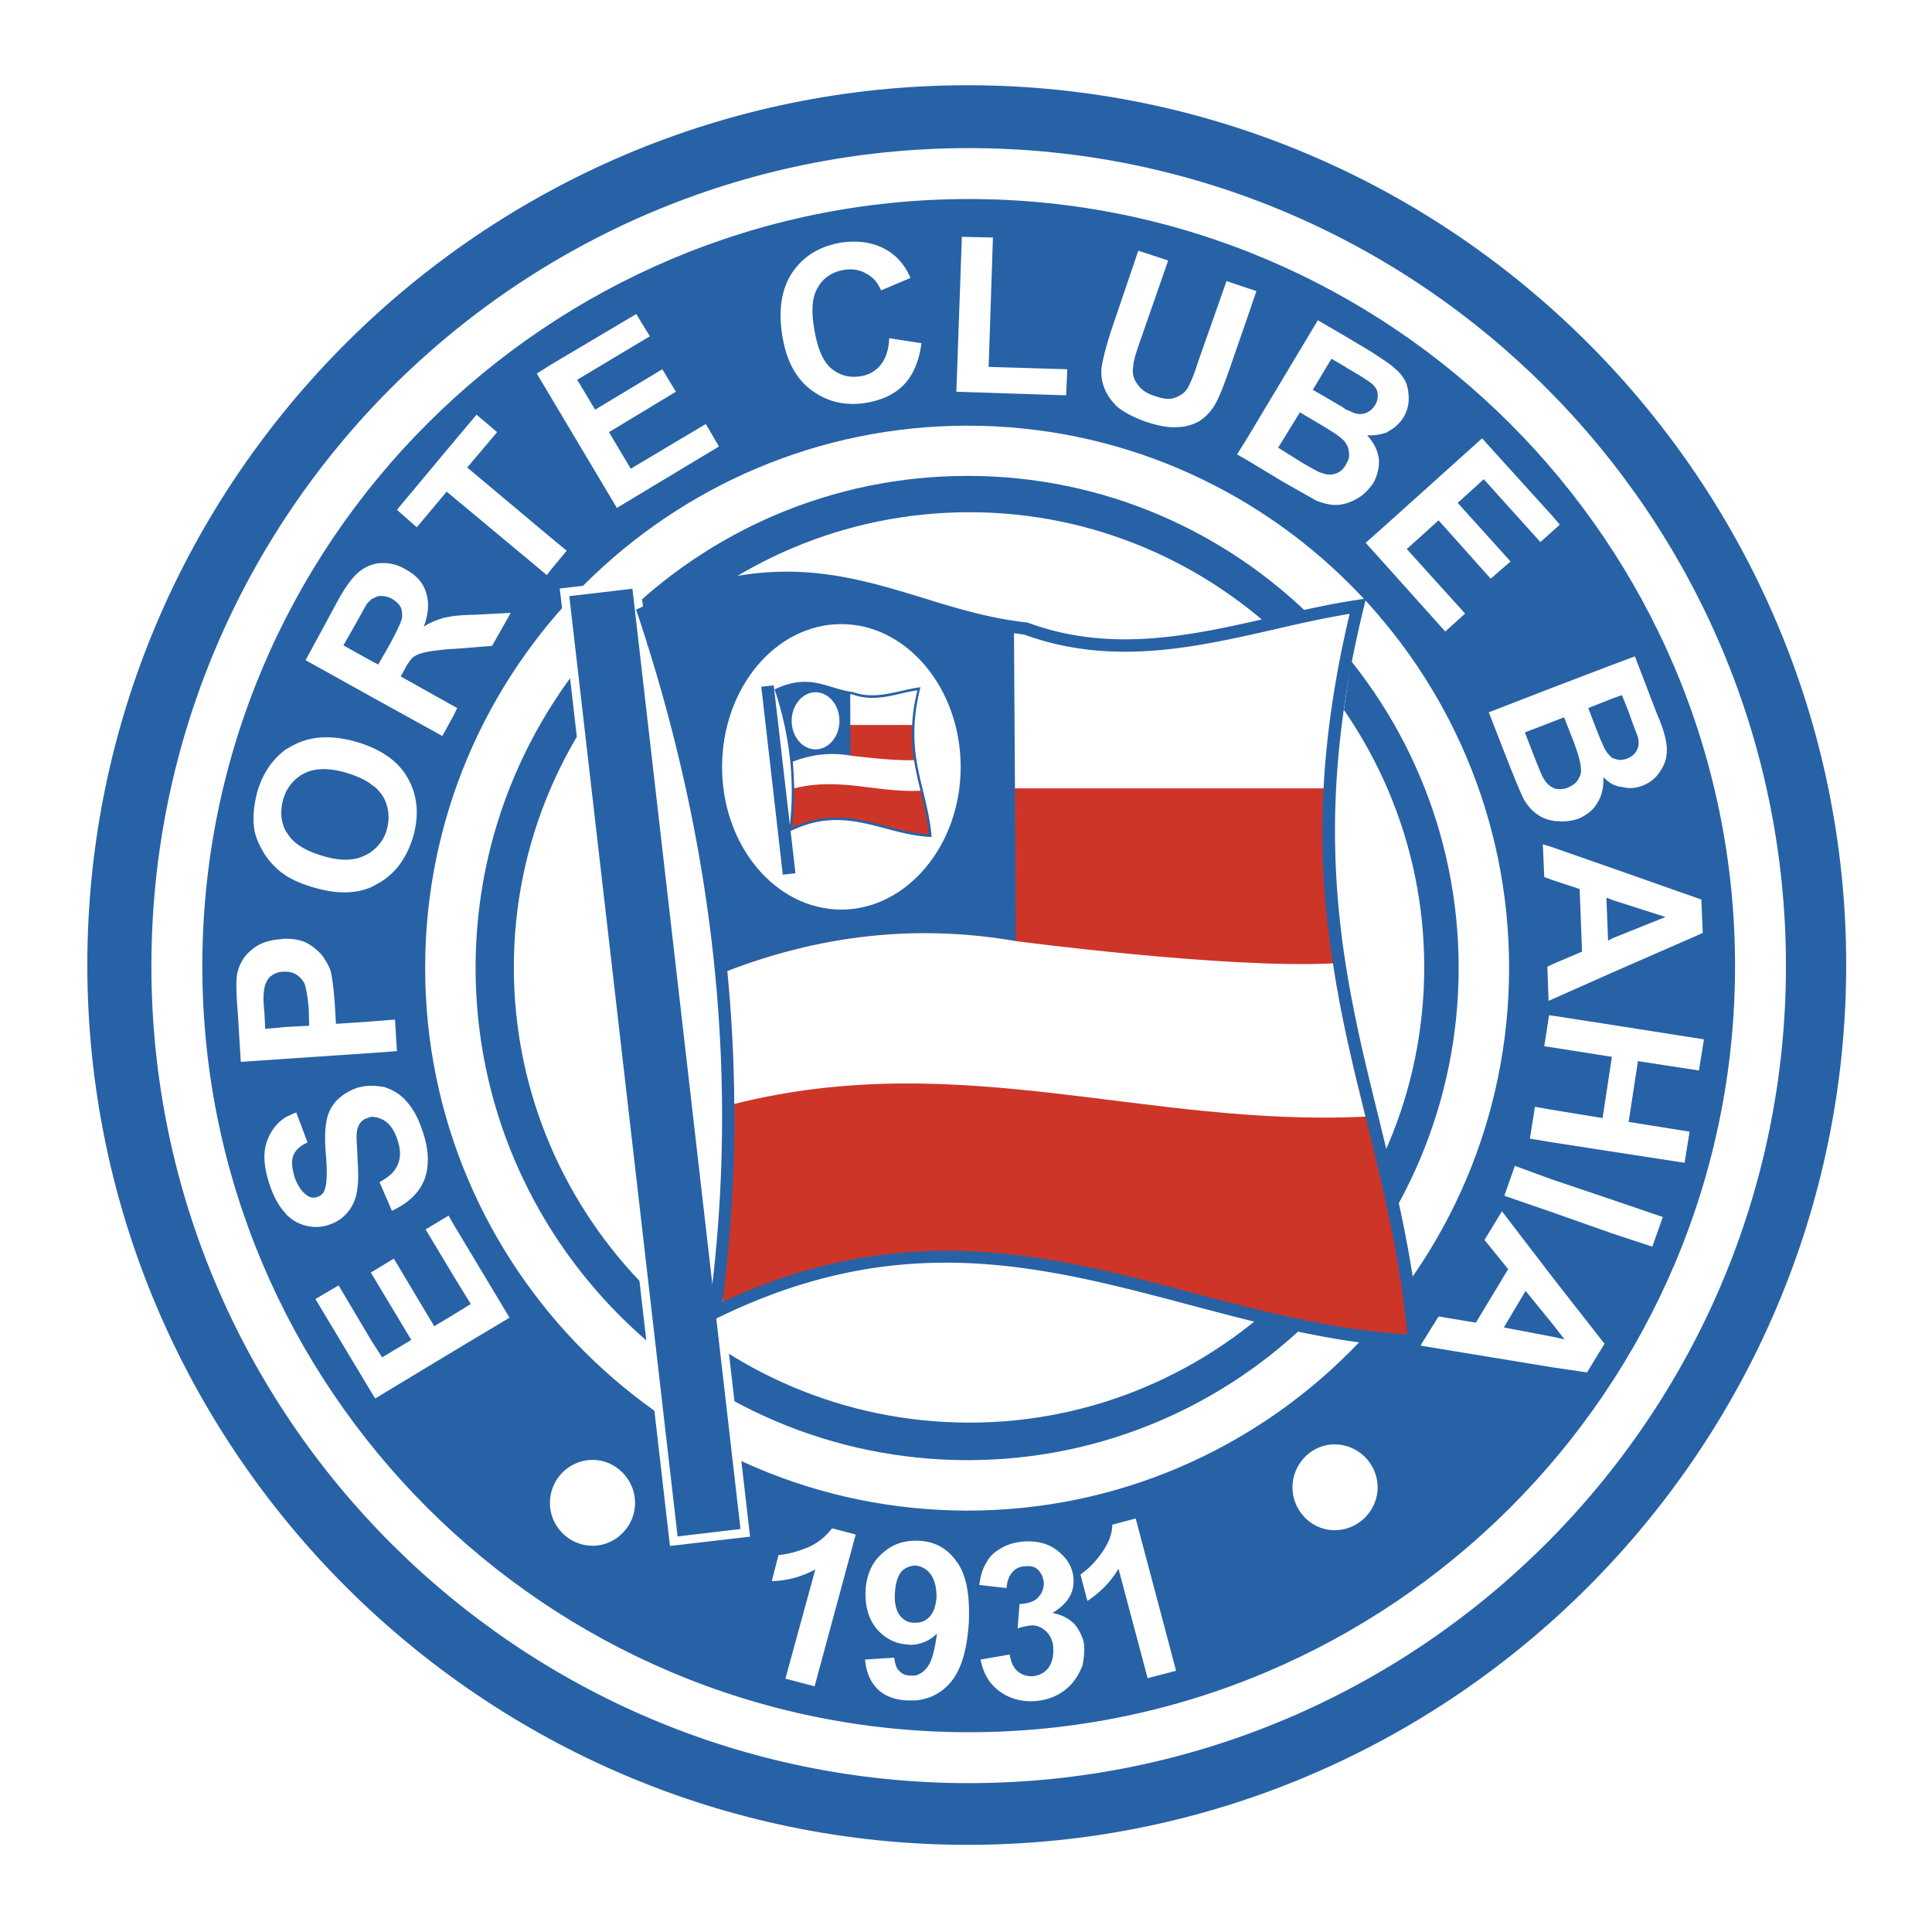 <svg xmlns="http://www.w3.org/2000/svg" width="2500" height="2500" viewBox="0 0 192.756 192.756"><g fill-rule="evenodd" clip-rule="evenodd"><path fill="#fff" d="M0 0h192.756v192.756H0V0z"/><path d="M8.56 184.252zm87.978-.193c48.278 0 87.657-39.451 87.657-87.801 0-48.302-39.379-87.753-87.657-87.753-48.373 0-87.825 39.452-87.825 87.753 0 48.349 39.452 87.801 87.825 87.801z" fill="#2762a6"/><path d="M15.105 96.377c0 44.938 36.59 81.527 81.552 81.527 44.938 0 81.528-36.59 81.528-81.527 0-44.986-36.59-81.6-81.528-81.6-44.961 0-81.552 36.614-81.552 81.6zm5.081 0c0-42.195 34.3-76.519 76.472-76.519 42.147 0 76.448 34.324 76.448 76.519 0 42.146-34.301 76.447-76.448 76.447-42.172 0-76.472-34.301-76.472-76.447z" fill="#fff"/><path d="M96.729 141.936c-25.069 0-45.463-20.395-45.463-45.439 0-24.974 20.394-45.392 45.463-45.392 24.902 0 45.367 20.418 45.367 45.392 0 25.044-20.465 45.439-45.367 45.439z" fill="#fff"/><path d="M42.417 96.567c0 29.841 24.282 54.146 54.121 54.146 29.769 0 54.026-24.305 54.026-54.146 0-29.839-24.258-54.097-54.026-54.097-29.839 0-54.121 24.258-54.121 54.097zm5.033 0c0-27.073 22.016-49.088 49.088-49.088 27.001 0 48.993 22.016 48.993 49.088 0 27.073-21.992 49.112-48.993 49.112-27.073.001-49.088-22.038-49.088-49.112z" fill="#fff"/><path d="M64.218 61.146c17.245-8.11 25.546.191 38.116 1.551 11.594 4.293 22.588-.668 33.131-2.218-8.324 33.68 3.578 48.898 5.629 73.347-23.303-1.121-42.074-16.387-69.744-2.936 3.172-23.302.501-46.845-7.132-69.744z" fill="#cd3529"/><path d="M100.904 62.22v16.435h32.01l2.719-18.248c-13.453 3.173-24.235 5.224-34.729 1.813zM169.504 106.801l.5-3.102-9.065-1.429-6.009-.932-.383-.047-.477 3.1.86.119 5.89.931-.929 6.106-4.961-.811-1.789-.31-.502 3.172 2.291.382 6.009.93 7.133 1.098.5-3.102-6.082-.976.93-6.059 6.084.93zM154.93 117.701l-3.793-1.383-1.049 2.981 4.842 1.67 6.009 2.123 3.913 1.287 1.05-2.957-4.963-1.693-6.009-2.028zM154.93 84.546l-1.002-.31.143 3.268.859.311 2.672.882.238 6.249-2.91 1.24-.549.263.119 3.411.43-.191 6.01-2.672 8.945-3.911-.143-3.339-8.803-3.101-6.009-2.1zm11.234 6.941l-5.225 2.099-.5.263-.168-4.293.668.262 5.225 1.669zM149.848 120.85l-1.74 2.861 2.361 2.91-3.221 5.344-3.721-.621-1.812 2.91 13.215 2.172 3.41.5 1.742-2.861-5.152-6.584-5.082-6.631zm6.25 12.785l-1.168-.262-4.891-.932 2.17-3.648 2.721 3.338 1.168 1.504zM146.176 61.218l-5.821-6.44 3.172-2.862 5.2 5.82 1.98-1.717-5.271-5.845 2.599-2.361 5.654 6.273 1.241-1.121.691-.62-.691-.811-7.061-7.8-9.445 8.492-2.172 1.932 2.172 2.409 5.771 6.44 1.981-1.789zM148.537 71.069l1.932 4.961c.74 1.86 1.24 3.053 1.479 3.554.383.74.883 1.288 1.432 1.67.43.31 1.002.549 1.551.62.119.048.309.048.43.048.738.071 1.43 0 2.121-.239.859-.381 1.48-.859 1.91-1.622.428-.667.619-1.55.572-2.528.309.31.619.549.977.74.311.119.572.238.883.238.668.191 1.359.144 2.027-.119.621-.239 1.193-.62 1.551-1.121.381-.477.691-1.05.811-1.598.119-.573.119-1.121 0-1.741s-.357-1.479-.857-2.6l-2.242-5.844-2.172.811-6.01 2.29-6.395 2.48zm12.402-1.407l.883-.31.668 1.67c.502 1.431.811 2.218.93 2.528.119.573.072 1.002-.119 1.312-.189.382-.5.62-.93.811-.5.191-.93.191-1.312 0h-.119c-.311-.191-.619-.573-.857-1.002-.119-.238-.43-.93-.883-2.099l-.74-1.932 2.479-.978zm-4.888 1.908l.93 2.362c.5 1.36.74 2.242.74 2.719.07.453-.072.811-.311 1.192-.191.31-.549.549-1.002.739-.477.191-.93.191-1.359.072-.049 0-.049-.072-.119-.072-.383-.19-.621-.429-.859-.811-.191-.239-.453-.931-.883-1.98l-1.049-2.719L154.93 72l1.121-.43zM137.016 48.195c.43-.811.621-1.622.549-2.409-.119-.883-.5-1.622-1.168-2.361a4.704 4.704 0 0 0 2.027-.311l.07-.071a3.873 3.873 0 0 0 1.551-1.431c.311-.548.502-1.168.502-1.789 0-.62-.072-1.168-.311-1.741a4.039 4.039 0 0 0-1.121-1.36 4.168 4.168 0 0 0-.691-.548c-.43-.311-.932-.621-1.6-1.074l-2.6-1.55-2.742-1.598-7.061 11.783-1.002 1.599 1.002.572 3.602 2.171c1.717.978 2.838 1.598 3.268 1.86.811.31 1.551.501 2.242.429.238 0 .43-.071.691-.119a5.06 5.06 0 0 0 1.289-.573c.62-.358 1.122-.931 1.503-1.479zm-2.743-1.861c0 .072 0 .072-.049.12-.262.429-.619.691-1.002.811-.428.12-.857.12-1.311-.071-.311-.048-.932-.429-1.908-.978l-2.48-1.55 2.17-3.53 2.17 1.288c1.24.739 1.98 1.24 2.291 1.622 0 .047.07.047.07.119.238.31.357.692.357 1.002.073.428-.046.786-.308 1.167zm.5-5.271c-.119-.072-.311-.12-.549-.239-.309-.262-.811-.501-1.43-.882l-1.814-1.05 1.861-3.101 1.383.811.168.119c1.311.74 2.051 1.24 2.312 1.431.43.31.668.668.74 1.049.047.429 0 .811-.262 1.241-.311.429-.621.691-1.051.811-.428.12-.856.048-1.358-.19zM125.352 29.041l-.93-.31-2.051-.691-2.863 8.134c-.357 1.168-.738 2.027-.977 2.48-.264.477-.693.787-1.193.978-.549.263-1.24.191-2.1-.119-.859-.238-1.432-.691-1.789-1.24-.381-.501-.5-1.121-.381-1.741 0-.43.238-1.24.691-2.528l2.791-8.015-2.982-.978-2.672 7.871c-.547 1.67-.857 2.91-1 3.84-.049.62 0 1.24.262 1.932.238.668.668 1.288 1.24 1.86.619.549 1.598 1.097 3.029 1.598 1.193.382 2.17.573 3.053.5.787 0 1.479-.238 2.1-.548.619-.381 1.121-.882 1.551-1.55.43-.692.93-1.932 1.549-3.721l1.742-5.033.93-2.719zM62.93 46.764l-2.171-3.65 6.679-4.031-1.359-2.242-6.703 4.031-1.789-2.982 7.251-4.341-1.359-2.218-8.444 5.009-1.479.93 1.479 2.481 6.511 10.924 10.186-6.13-1.312-2.242-7.49 4.461zM87.856 36.412a3.104 3.104 0 0 1-1.979 1.121c-1.122.19-2.124-.071-2.982-.811-.811-.692-1.36-2.051-1.669-3.959-.311-1.861-.191-3.244.429-4.174.549-.93 1.432-1.479 2.601-1.669.811-.12 1.55 0 2.17.381.691.358 1.168.93 1.479 1.67l2.934-1.241c-.501-1.168-1.193-1.979-2.003-2.552-1.36-.93-2.958-1.24-4.89-.978-2.17.358-3.792 1.36-4.89 2.982-1.073 1.598-1.431 3.721-1.002 6.321.382 2.409 1.312 4.222 2.862 5.391 1.551 1.169 3.34 1.622 5.391 1.312 1.67-.262 2.981-.882 3.912-1.861.93-1.001 1.479-2.361 1.717-4.103l-3.22-.5c-.049 1.191-.359 2.05-.86 2.67zM99.066 23.698l-3.101-.072-.548 15.457 10.948.358.119-2.6-7.847-.238.429-12.905zM46.615 46.644l2.981-3.53-2.051-1.741-2.29 2.719-5.653 6.774 1.98 1.741 2.981-3.554.692.572 9.303 7.753.477-.62 1.503-1.813-1.503-1.24-8.42-7.061zM45.255 61.457c-.382.071-.764.144-1.002.191-.62.191-1.312.429-1.979.882.5-1.312.548-2.433.238-3.411-.31-1.002-.978-1.741-2.051-2.314a4.192 4.192 0 0 0-2.481-.62c-.31 0-.62.072-.93.191-.43.119-.859.381-1.241.691-.62.501-1.359 1.479-2.17 2.981l-3.148 5.82 6.56 3.649 7.084 3.912 1.121-2.051.357-.74-.357-.191-5.271-2.958.31-.572c.31-.62.62-1.049.859-1.288.31-.262.62-.382 1.049-.5.429-.12 1.36-.263 2.791-.382h.263l3.84-.311 1.86-3.292-3.602.191c-.859.002-1.551.074-2.1.122zm-5.152.19c-.071.429-.501 1.312-1.192 2.6l-1.169 2.051-.691-.358-2.791-1.55 1.24-2.17c.62-1.121 1.002-1.813 1.121-2.004.19-.167.31-.31.43-.429.262-.12.453-.239.691-.31.43-.048.858 0 1.359.262.382.239.692.477.883.859.119.31.167.692.119 1.049zM44.754 121.279l-2.29 1.383 2.791 4.652 1.718 2.791-1.718 1.049-1.932 1.168-4.031-6.75-2.242 1.36h-.048l.048.119 3.983 6.631-2.909 1.742-1.074-1.67-3.268-5.51-2.313 1.36 5.581 9.302.382.619 7.823-4.722 5.582-3.338-5.582-9.303-.501-.883zM37.05 105.059l2.552-.189-.191-3.148-2.361.189-3.53.238-.12-2.051c-.119-1.432-.238-2.527-.429-3.291a6.842 6.842 0 0 0-.883-1.551 5.521 5.521 0 0 0-1.598-1.24c-.573-.238-1.193-.357-1.932-.357-.191 0-.358 0-.549.048-1.24.071-2.242.453-2.981 1.121-.74.62-1.168 1.431-1.359 2.291-.12.619-.12 1.859.047 3.791l.31 5.033 4.532-.311 8.492-.573zm-10.591-2.409l-.072-1.551c-.119-1.121-.119-1.861-.047-2.242.047-.549.238-.979.548-1.359.382-.311.811-.549 1.36-.549h.31c.381 0 .692.119.93.238.382.238.692.549.883.93.167.43.31 1.242.429 2.482l.048 1.74-2.29.119-2.099.192zM32.781 122.209c1.168-.357 2.051-1.168 2.552-2.338.358-.811.477-2.123.358-3.863-.048-1.359-.119-2.219-.119-2.6 0-.549.119-.979.31-1.289.191-.262.43-.5.812-.572.119-.047.238-.119.358-.119.453 0 .882.119 1.312.381.549.359 1.002.979 1.312 1.98.31.93.31 1.742 0 2.41-.263.691-.882 1.24-1.813 1.74l1.24 2.863c1.622-.764 2.672-1.742 3.22-3.055.501-1.287.501-2.91-.119-4.77-.429-1.312-.93-2.291-1.598-3.029-.62-.764-1.431-1.24-2.314-1.504-.429-.047-.787-.119-1.24-.119-.43 0-.931.072-1.36.191-.93.311-1.67.811-2.17 1.359-.549.621-.859 1.312-.979 2.172-.143.811-.143 1.979 0 3.529.12 1.621.048 2.6-.143 3.102a1.05 1.05 0 0 1-.739.738c-.358.145-.74.072-1.05-.166-.549-.383-.93-1.002-1.24-1.861-.239-.883-.31-1.551-.119-2.051.19-.572.667-1.002 1.431-1.359l-1.121-2.982c-.382.119-.691.311-1.001.43a4.505 4.505 0 0 0-1.789 2.1c-.573 1.24-.5 2.742.119 4.65.382 1.121.859 2.051 1.479 2.744.071.047.143.189.191.238.572.572 1.192.93 1.932 1.121.737.191 1.548.191 2.288-.071zM26.149 84.785c.429.811.978 1.431 1.598 1.979.262.263.572.43.811.62.811.501 1.741.883 2.862 1.192 2.171.62 4.031.62 5.63-.071.19-.119.381-.19.572-.31 1.741-.93 2.91-2.48 3.602-4.723.62-2.218.429-4.15-.572-5.892-.74-1.288-1.908-2.29-3.602-3.029a12.86 12.86 0 0 0-1.551-.549c-2.409-.691-4.508-.572-6.249.358-.263.119-.43.263-.692.382-1.36.978-2.362 2.409-2.91 4.341-.31 1.241-.429 2.362-.31 3.411.072.74.382 1.551.811 2.291zm2.1-5.034c.119-.31.19-.548.31-.787.429-.811 1.049-1.431 1.813-1.812 1.097-.549 2.48-.549 4.198-.048 1.002.31 1.86.668 2.481 1.169.5.31.811.691 1.121 1.121.62 1.049.739 2.17.429 3.339-.238.931-.787 1.67-1.55 2.242a3.554 3.554 0 0 1-.621.358c-1.097.573-2.528.573-4.198.072-1.741-.501-2.934-1.241-3.554-2.242-.048-.048-.048-.12-.119-.167-.549-.931-.621-2.052-.31-3.245zM113.307 151.5l-2.338.619c0 1.051-.453 1.98-1.121 2.91-.619.859-1.24 1.48-1.859 1.908-.072.072-.119.145-.191.145l.191.738.5 1.908c1.287-.857 2.338-1.908 3.102-3.219l2.91 10.924 2.838-.74-4.032-15.193zM107.248 162.09c-.572-.619-1.312-.977-2.242-1.168 1.479-.883 2.17-1.98 2.1-3.363-.049-.979-.479-1.861-1.24-2.529-.932-.93-2.172-1.311-3.578-1.24-.883.049-1.623.24-2.314.621-.645.357-1.217.811-1.525 1.432-.359.549-.621 1.287-.74 2.289l2.719.311c.049-.691.238-1.24.621-1.623.311-.357.738-.547 1.24-.547.549-.072.977.047 1.287.357.311.309.502.764.572 1.24 0 .619-.189 1.121-.619 1.551-.381.381-1.002.572-1.812.619l-.191 2.434c.502-.191 1.002-.262 1.383-.311.549 0 1.051.191 1.479.621.43.428.693.977.693 1.74.047.787-.145 1.408-.502 1.908-.43.502-.93.74-1.551.811-.572 0-1.049-.119-1.502-.5-.43-.357-.668-.932-.787-1.67l-2.91.5c.262 1.289.811 2.363 1.812 3.102.955.74 2.146 1.121 3.578 1.049 1.479-.119 2.648-.619 3.65-1.67.5-.572.857-1.191 1.121-1.859a8.16 8.16 0 0 0 .189-1.67c0-.453-.07-.811-.189-1.121a4.735 4.735 0 0 0-.742-1.314zM91.625 153.719h-.31c-1.288 0-2.409.43-3.339 1.311-1.002.859-1.55 2.172-1.622 3.723-.048 1.549.31 2.789 1.121 3.768.883 1.002 1.932 1.502 3.101 1.551.311.072.573 0 .74 0a3.79 3.79 0 0 0 2.17-1.098c-.238 1.719-.548 2.91-1.049 3.459-.31.381-.667.621-1.121.74h-.477c-.453 0-.883-.168-1.121-.479-.31-.262-.43-.762-.501-1.311l-2.91.189c.12 1.289.549 2.291 1.288 2.982.692.668 1.693 1.049 2.934 1.098h.787c1.383-.119 2.481-.668 3.411-1.67 1.121-1.24 1.741-3.221 1.932-6.082.119-2.791-.239-4.818-1.241-6.131-.931-1.312-2.171-1.98-3.793-2.05zm1.073 7.633c-.381.381-.811.549-1.383.549h-.119c-.549 0-1.049-.238-1.431-.74-.358-.5-.549-1.24-.478-2.219.048-1.002.311-1.74.668-2.17a1.941 1.941 0 0 1 1.36-.572h.072c.548.072 1.049.311 1.479.883.382.549.573 1.287.573 2.289-.073.858-.312 1.55-.741 1.98zM80.533 154.41c-1.05.43-2.051.668-2.862.74l-.668 2.6a9.536 9.536 0 0 0 4.341-1.17l-2.982 10.9 2.91.764 4.103-15.146-2.361-.619c-.62.81-1.431 1.501-2.481 1.931zM133.152 152.668c2.361 0 4.293-1.932 4.293-4.27a4.306 4.306 0 0 0-4.293-4.293c-2.291 0-4.199 1.932-4.199 4.293 0 2.338 1.908 4.27 4.199 4.27zM59.137 154.219c2.29 0 4.222-1.932 4.222-4.27 0-2.361-1.932-4.293-4.222-4.293-2.361 0-4.27 1.932-4.27 4.293.001 2.338 1.909 4.27 4.27 4.27zM62.978 57.903l-7.132.81 10.996 95.529 7.991-.93-10.997-95.529-.858.12z" fill="#fff"/><path d="M141.715 133.754c-.668-8.062-2.457-15.242-4.15-22.184-3.459-14-7.037-28.479-1.502-50.949l.215-.906-.908.143c-2.766.406-5.629 1.074-8.395 1.694-7.871 1.812-16.029 3.673-24.426.572l-.072-.024h-.07c-3.697-.406-7.132-1.455-10.424-2.48-7.752-2.362-15.767-4.794-28.027.978l-.501.238.191.525c7.776 23.375 10.185 46.727 7.084 69.459l-.144 1.145 1.05-.5c18.295-8.922 32.321-5.178 47.18-1.242 7.107 1.885 14.479 3.842 22.254 4.223l.717.023-.072-.715zm-22.588-4.723c-14.168-3.77-28.791-7.633-47.038.859.763-6.107 1.192-12.262 1.192-18.439 0-.43 0-.883-.023-1.311a146.352 146.352 0 0 0-.692-13.264c9.064-3.482 18.629-4.746 28.791-2.981l-.191-30.722c.334.047.691.095 1.025.143 8.73 3.173 17.031 1.288 25.068-.548 2.553-.596 4.961-1.121 7.395-1.526-1.932 8.158-2.719 15.289-2.719 21.706 0 4.699.406 9.04 1.049 13.167.811 5.391 2.027 10.375 3.244 15.289.049.143.096.311.119.453 1.646 6.678 3.34 13.596 4.055 21.275-7.369-.452-14.429-2.288-21.275-4.101z" fill="#2762a6"/><path fill="#2762a6" d="M56.8 59.477l10.805 93.812 6.273-.74-10.781-93.812-6.297.74z"/><path d="M136.229 111.404c-1.217-4.914-2.434-9.898-3.244-15.289-10.732.547-31.627-2.219-31.627-2.219-10.162-1.765-19.727-.501-28.791 2.981.429 4.438.668 8.873.692 13.264 22.539-5.655 41.096 2.336 62.97 1.263zM83.944 90.748c-6.583 0-11.902-6.393-11.902-14.216 0-7.871 5.319-14.264 11.902-14.264 6.512 0 11.903 6.393 11.903 14.264 0 7.823-5.391 14.216-11.903 14.216z" fill="#fff"/><path d="M77.432 68.851c3.435-1.622 5.104.024 7.633.31 2.314.859 4.508-.143 6.607-.453-1.646 6.726.739 9.78 1.145 14.669-4.675-.215-8.42-3.268-13.954-.573.62-4.675.095-9.373-1.431-13.953z" fill="#cd3529"/><path d="M84.779 69.066v3.268h6.393l.548-3.625c-2.695.619-4.842 1.025-6.941.357zM77.194 68.183l-1.432.167 2.195 19.106 1.598-.167-2.194-19.106h-.167z" fill="#fff"/><path d="M92.937 83.377c-.143-1.622-.501-3.053-.835-4.437-.691-2.814-1.407-5.701-.31-10.208l.048-.167-.167.023c-.572.072-1.145.215-1.693.334-1.575.358-3.196.739-4.89.12h-.024c-.739-.096-1.431-.31-2.075-.501-1.55-.477-3.148-.954-5.605.191l-.119.047.048.096c1.55 4.699 2.027 9.374 1.431 13.906l-.048.238.215-.119c3.649-1.765 6.464-1.026 9.446-.239 1.431.381 2.886.763 4.437.835l.143.023v-.142h-.002zm-4.509-.954c-2.838-.74-5.772-1.527-9.422.167.144-1.217.239-2.433.239-3.674v-.262a52.227 52.227 0 0 0-.143-2.672c1.812-.691 3.721-.954 5.748-.596l-.023-6.13c.071 0 .143.024.214.024 1.742.644 3.387.262 5.009-.12a16.4 16.4 0 0 1 1.479-.286 17.677 17.677 0 0 0-.548 4.317c0 .954.072 1.813.215 2.648.167 1.073.406 2.075.644 3.053 0 .047.023.071.023.095.334 1.336.668 2.719.811 4.246-1.479-.07-2.886-.452-4.246-.81z" fill="#2762a6"/><path fill="#2762a6" d="M75.954 68.517L78.1 87.265l1.265-.143-2.171-18.748-1.24.143z"/><path d="M91.839 78.893c-.238-.978-.478-1.98-.644-3.053-2.147.095-6.345-.453-6.345-.453-2.027-.358-3.936-.095-5.748.596.071.906.119 1.789.143 2.672 4.508-1.146 8.229.452 12.594.238zM81.368 74.767c-1.312 0-2.385-1.288-2.385-2.839 0-1.574 1.073-2.862 2.385-2.862s2.385 1.288 2.385 2.862c0 1.551-1.073 2.839-2.385 2.839z" fill="#fff"/></g></svg>